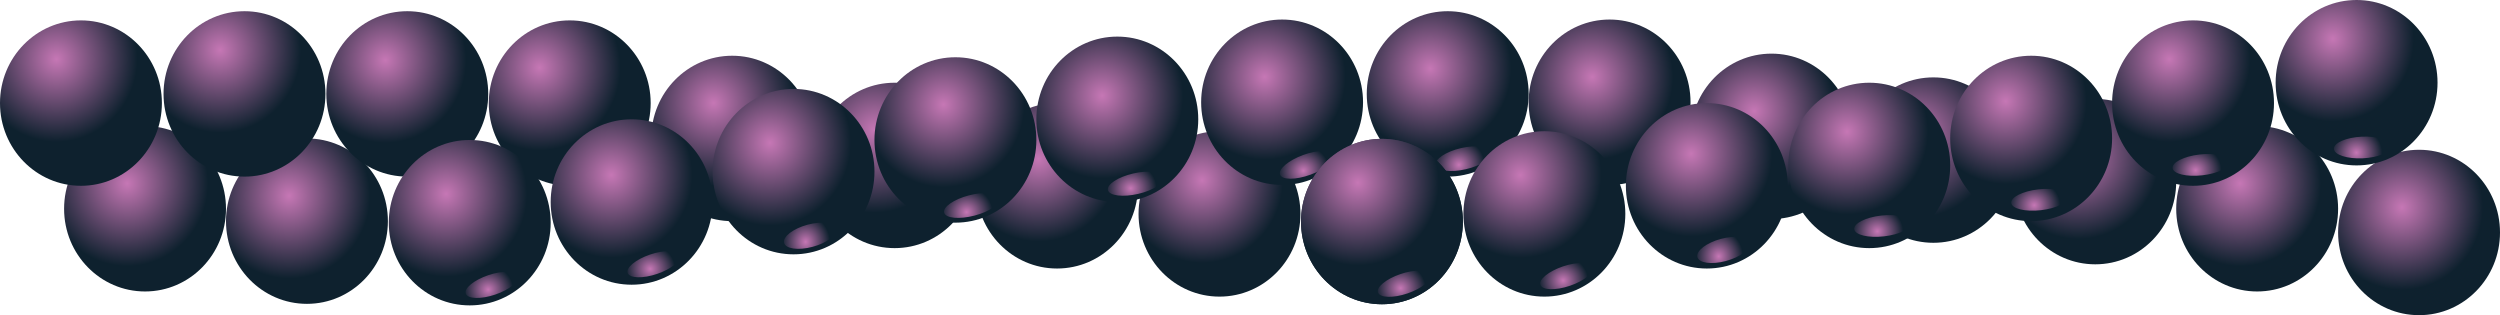 <svg id="Layer_1" data-name="Layer 1" xmlns="http://www.w3.org/2000/svg" xmlns:xlink="http://www.w3.org/1999/xlink" viewBox="0 0 160.846 20.278"><defs><style>.cls-1{fill:url(#radial-gradient);}.cls-2{fill:url(#radial-gradient-2);}.cls-3{fill:url(#radial-gradient-3);}.cls-4{fill:url(#radial-gradient-4);}.cls-5{fill:url(#radial-gradient-5);}.cls-6{fill:url(#radial-gradient-6);}.cls-7{fill:url(#radial-gradient-7);}.cls-8{fill:url(#radial-gradient-8);}.cls-9{fill:url(#radial-gradient-9);}.cls-10{fill:url(#radial-gradient-10);}.cls-11{fill:url(#radial-gradient-11);}.cls-12{fill:url(#radial-gradient-12);}.cls-13{fill:url(#radial-gradient-13);}.cls-14{fill:url(#radial-gradient-14);}.cls-15{fill:url(#radial-gradient-15);}.cls-16{fill:url(#radial-gradient-16);}.cls-17{fill:url(#radial-gradient-17);}.cls-18{fill:url(#radial-gradient-18);}.cls-19{fill:url(#radial-gradient-19);}.cls-20{fill:url(#radial-gradient-20);}.cls-21{fill:url(#radial-gradient-21);}.cls-22{fill:url(#radial-gradient-22);}.cls-23{fill:url(#radial-gradient-23);}.cls-24{fill:url(#radial-gradient-24);}.cls-25{fill:url(#radial-gradient-25);}.cls-26{fill:url(#radial-gradient-26);}.cls-27{fill:url(#radial-gradient-27);}.cls-28{fill:url(#radial-gradient-28);}.cls-29{fill:url(#radial-gradient-29);}.cls-30{fill:url(#radial-gradient-30);}.cls-31{fill:url(#radial-gradient-31);}.cls-32{fill:url(#radial-gradient-32);}.cls-33{fill:url(#radial-gradient-33);}.cls-34{fill:url(#radial-gradient-34);}.cls-35{fill:url(#radial-gradient-35);}.cls-36{fill:url(#radial-gradient-36);}.cls-37{fill:url(#radial-gradient-37);}.cls-38{fill:url(#radial-gradient-38);}.cls-39{fill:url(#radial-gradient-39);}.cls-40{fill:url(#radial-gradient-40);}.cls-41{fill:url(#radial-gradient-41);}.cls-42{fill:url(#radial-gradient-42);}.cls-43{fill:url(#radial-gradient-43);}.cls-44{fill:url(#radial-gradient-44);}.cls-45{fill:url(#radial-gradient-45);}</style><radialGradient id="radial-gradient" cx="64.045" cy="102.229" r="5.321" gradientTransform="translate(-54.516 -90.426) scale(0.979 1)" gradientUnits="userSpaceOnUse"><stop offset="0" stop-color="#c677b5"/><stop offset="1" stop-color="#0e212e"/></radialGradient><radialGradient id="radial-gradient-2" cx="74.688" cy="103.025" r="5.321" xlink:href="#radial-gradient"/><radialGradient id="radial-gradient-3" cx="59.396" cy="40.933" r="5.321" gradientTransform="matrix(0.979, 0, 0, -1, -54.516, 44.742)" xlink:href="#radial-gradient"/><radialGradient id="radial-gradient-4" cx="70.148" cy="41.524" r="5.321" gradientTransform="matrix(0.979, 0, 0, -1, -54.516, 44.742)" xlink:href="#radial-gradient"/><radialGradient id="radial-gradient-5" cx="134.68" cy="33.151" r="5.321" gradientTransform="matrix(0.979, 0, 0, -1, -54.516, 44.742)" xlink:href="#radial-gradient"/><radialGradient id="radial-gradient-6" cx="-587.784" cy="100.643" r="5.321" gradientTransform="matrix(-0.979, 0, 0, 1, -508.619, -90.426)" xlink:href="#radial-gradient"/><radialGradient id="radial-gradient-7" cx="-576.996" cy="36.38" r="5.321" gradientTransform="translate(-508.619 44.742) rotate(180) scale(0.979 1)" xlink:href="#radial-gradient"/><radialGradient id="radial-gradient-8" cx="-566.425" cy="38.116" r="5.321" gradientTransform="translate(-508.619 44.742) rotate(180) scale(0.979 1)" xlink:href="#radial-gradient"/><radialGradient id="radial-gradient-9" cx="-554.986" cy="40.39" r="5.321" gradientTransform="translate(-508.619 44.742) rotate(180) scale(0.979 1)" xlink:href="#radial-gradient"/><radialGradient id="radial-gradient-10" cx="-544.85" cy="40.873" r="5.321" gradientTransform="translate(-508.619 44.742) rotate(180) scale(0.979 1)" xlink:href="#radial-gradient"/><radialGradient id="radial-gradient-11" cx="149.682" cy="94.839" r="5.321" xlink:href="#radial-gradient"/><radialGradient id="radial-gradient-12" cx="122.852" cy="121.496" r="1.619" gradientTransform="matrix(1.024, 0, 0.002, 1.007, -12.569, -21.389)" xlink:href="#radial-gradient"/><radialGradient id="radial-gradient-13" cx="160.325" cy="95.375" r="5.321" xlink:href="#radial-gradient"/><radialGradient id="radial-gradient-14" cx="170.968" cy="97.569" r="5.321" xlink:href="#radial-gradient"/><radialGradient id="radial-gradient-15" cx="181.61" cy="99.097" r="5.321" xlink:href="#radial-gradient"/><radialGradient id="radial-gradient-16" cx="192.253" cy="100.482" r="5.321" xlink:href="#radial-gradient"/><radialGradient id="radial-gradient-17" cx="202.896" cy="102.229" r="5.321" xlink:href="#radial-gradient"/><radialGradient id="radial-gradient-18" cx="213.539" cy="103.754" r="5.321" xlink:href="#radial-gradient"/><radialGradient id="radial-gradient-19" cx="-548.847" cy="102.907" r="5.321" gradientTransform="matrix(-0.979, 0, 0, 1, -508.619, -90.426)" xlink:href="#radial-gradient"/><radialGradient id="radial-gradient-20" cx="114.252" cy="63.588" r="1.619" gradientTransform="matrix(0.936, -0.319, 0.332, 0.897, -76.947, 88.467)" xlink:href="#radial-gradient"/><radialGradient id="radial-gradient-21" cx="-559.707" cy="101.686" r="5.321" gradientTransform="matrix(-0.979, 0, 0, 1, -508.619, -90.426)" xlink:href="#radial-gradient"/><radialGradient id="radial-gradient-22" cx="124.604" cy="65.784" r="1.619" gradientTransform="matrix(0.936, -0.319, 0.332, 0.897, -76.947, 88.467)" xlink:href="#radial-gradient"/><radialGradient id="radial-gradient-23" cx="-570.133" cy="99.621" r="5.321" gradientTransform="matrix(-0.979, 0, 0, 1, -508.619, -90.426)" xlink:href="#radial-gradient"/><radialGradient id="radial-gradient-24" cx="117.587" cy="86.809" r="1.619" gradientTransform="matrix(0.94, -0.251, 0.23, 1.029, -58.972, 46.176)" xlink:href="#radial-gradient"/><radialGradient id="radial-gradient-25" cx="-581.536" cy="97.151" r="5.321" gradientTransform="matrix(-0.979, 0, 0, 1, -508.619, -90.426)" xlink:href="#radial-gradient"/><radialGradient id="radial-gradient-26" cx="98.173" cy="100.807" r="1.619" gradientTransform="matrix(0.995, -0.26, 0.259, 0.941, -41.909, 34.738)" xlink:href="#radial-gradient"/><radialGradient id="radial-gradient-27" cx="-591.962" cy="38.587" r="5.321" gradientTransform="translate(-508.619 44.742) rotate(180) scale(0.979 1)" xlink:href="#radial-gradient"/><radialGradient id="radial-gradient-28" cx="109.725" cy="98.787" r="1.619" gradientTransform="matrix(1.002, -0.233, 0.233, 0.947, -40.523, 34.556)" xlink:href="#radial-gradient"/><radialGradient id="radial-gradient-29" cx="138.795" cy="95.375" r="5.321" xlink:href="#radial-gradient"/><radialGradient id="radial-gradient-30" cx="121.792" cy="108.316" r="1.619" gradientTransform="matrix(0.966, -0.354, 0.348, 0.911, -51.796, 45.847)" xlink:href="#radial-gradient"/><radialGradient id="radial-gradient-31" cx="198.247" cy="40.933" r="5.321" gradientTransform="matrix(0.979, 0, 0, -1, -54.516, 44.742)" xlink:href="#radial-gradient"/><radialGradient id="radial-gradient-32" cx="208.999" cy="42.245" r="5.321" gradientTransform="matrix(0.979, 0, 0, -1, -54.516, 44.742)" xlink:href="#radial-gradient"/><radialGradient id="radial-gradient-33" cx="187.496" cy="38.225" r="5.321" gradientTransform="matrix(0.979, 0, 0, -1, -54.516, 44.742)" xlink:href="#radial-gradient"/><radialGradient id="radial-gradient-34" cx="177.07" cy="36.272" r="5.326" gradientTransform="matrix(0.979, 0, 0, -1, -54.516, 44.742)" xlink:href="#radial-gradient"/><radialGradient id="radial-gradient-35" cx="166.825" cy="34.851" r="5.321" gradientTransform="matrix(0.979, 0, 0, -1, -54.516, 44.742)" xlink:href="#radial-gradient"/><radialGradient id="radial-gradient-36" cx="155.603" cy="33.477" r="5.321" gradientTransform="matrix(0.979, 0, 0, -1, -54.516, 44.742)" xlink:href="#radial-gradient"/><radialGradient id="radial-gradient-37" cx="145.25" cy="32.226" r="5.326" gradientTransform="matrix(0.979, 0, 0, -1, -54.516, 44.742)" xlink:href="#radial-gradient"/><radialGradient id="radial-gradient-38" cx="176.354" cy="102.05" r="1.619" gradientTransform="matrix(0.94, -0.251, 0.23, 1.029, -58.972, 46.176)" xlink:href="#radial-gradient"/><radialGradient id="radial-gradient-39" cx="180.07" cy="86.338" r="1.619" gradientTransform="matrix(0.936, -0.319, 0.332, 0.897, -76.947, 88.467)" xlink:href="#radial-gradient"/><radialGradient id="radial-gradient-40" cx="144.924" cy="32.986" r="5.321" gradientTransform="matrix(0.979, 0, 0, -1, -54.516, 44.742)" xlink:href="#radial-gradient"/><radialGradient id="radial-gradient-41" cx="169.978" cy="83.3" r="1.619" gradientTransform="matrix(0.936, -0.319, 0.332, 0.897, -76.947, 88.467)" xlink:href="#radial-gradient"/><radialGradient id="radial-gradient-42" cx="152.568" cy="98.44" r="1.619" gradientTransform="matrix(1.022, -0.116, 0.123, 0.968, -27.556, 27.717)" xlink:href="#radial-gradient"/><radialGradient id="radial-gradient-43" cx="176.033" cy="110.764" r="1.619" gradientTransform="matrix(1.024, 0, 0.002, 1.007, -9.193, -11.307)" xlink:href="#radial-gradient"/><radialGradient id="radial-gradient-44" cx="174.795" cy="97.217" r="1.619" gradientTransform="matrix(1.022, -0.116, 0.123, 0.968, -29.644, 27.555)" xlink:href="#radial-gradient"/><radialGradient id="radial-gradient-45" cx="164.002" cy="98.109" r="1.619" gradientTransform="matrix(1.022, -0.116, 0.123, 0.968, -29.102, 27.683)" xlink:href="#radial-gradient"/></defs><title>actin_filament</title><g id="actin_filament"><g id="actin"><ellipse class="cls-1" cx="9.332" cy="13.432" rx="5.208" ry="5.321"/><ellipse class="cls-2" cx="19.748" cy="14.228" rx="5.208" ry="5.321"/></g><g id="actin-2" data-name="actin"><ellipse class="cls-3" cx="5.208" cy="6.633" rx="5.208" ry="5.321"/><ellipse class="cls-4" cx="15.73" cy="6.042" rx="5.208" ry="5.321"/></g><g id="actin-3" data-name="actin"><ellipse class="cls-5" cx="78.46" cy="13.763" rx="5.208" ry="5.321"/><ellipse class="cls-6" cx="68.009" cy="11.955" rx="5.208" ry="5.321"/><ellipse class="cls-7" cx="57.558" cy="10.643" rx="5.208" ry="5.321"/><ellipse class="cls-8" cx="47.107" cy="8.907" rx="5.208" ry="5.321"/><ellipse class="cls-9" cx="36.655" cy="6.633" rx="5.208" ry="5.321"/><ellipse class="cls-10" cx="26.204" cy="6.042" rx="5.208" ry="5.321"/></g><g id="actin-4" data-name="actin"><ellipse class="cls-11" cx="93.143" cy="6.042" rx="5.208" ry="5.321"/><ellipse class="cls-12" cx="113.848" cy="100.634" rx="1.826" ry="0.697" transform="translate(-39.566 -61.954) rotate(-13.121)"/><ellipse class="cls-13" cx="103.558" cy="6.578" rx="5.208" ry="5.321"/><ellipse class="cls-14" cx="113.974" cy="8.772" rx="5.208" ry="5.321"/><ellipse class="cls-15" cx="124.39" cy="10.3" rx="5.208" ry="5.321"/><ellipse class="cls-16" cx="134.806" cy="11.685" rx="5.208" ry="5.321"/><ellipse class="cls-17" cx="145.222" cy="13.432" rx="5.208" ry="5.321"/><ellipse class="cls-18" cx="155.638" cy="14.957" rx="5.208" ry="5.321"/><ellipse class="cls-19" cx="30.222" cy="14.327" rx="5.208" ry="5.321"/><path class="cls-20" d="M53,108.187c.127.343-.517.875-1.437,1.189s-1.77.29-1.9-.053.517-.875,1.437-1.189S52.872,107.843,53,108.187Z" transform="translate(-19.693 -90.426)"/><ellipse class="cls-21" cx="40.638" cy="12.997" rx="5.208" ry="5.321"/><path class="cls-22" d="M63.415,106.857c.127.343-.517.875-1.437,1.189s-1.77.29-1.9-.053.517-.875,1.437-1.189S63.288,106.514,63.415,106.857Z" transform="translate(-19.693 -90.426)"/><ellipse class="cls-23" cx="51.054" cy="11.042" rx="5.208" ry="5.321"/><path class="cls-24" d="M73.489,105.146c.088.393-.591.913-1.517,1.161s-1.747.129-1.835-.264.591-.913,1.517-1.161S73.4,104.752,73.489,105.146Z" transform="translate(-19.693 -90.426)"/><ellipse class="cls-25" cx="61.47" cy="9.005" rx="5.208" ry="5.321"/><path class="cls-26" d="M83.985,103.182c.1.36-.615.859-1.594,1.115s-1.854.173-1.953-.187.615-.859,1.594-1.115S83.886,102.823,83.985,103.182Z" transform="translate(-19.693 -90.426)"/><ellipse class="cls-27" cx="71.886" cy="7.676" rx="5.208" ry="5.321"/><path class="cls-28" d="M94.548,101.829c.089.362-.638.842-1.624,1.071s-1.858.122-1.947-.241.638-.842,1.624-1.071S94.458,101.466,94.548,101.829Z" transform="translate(-19.693 -90.426)"/><ellipse class="cls-29" cx="82.488" cy="6.578" rx="5.208" ry="5.321"/><path class="cls-30" d="M105.493,100.4c.133.348-.53.914-1.48,1.263s-1.829.349-1.962,0,.53-.914,1.48-1.263S105.36,100.056,105.493,100.4Z" transform="translate(-19.693 -90.426)"/></g><g id="actin-5" data-name="actin"><ellipse class="cls-31" cx="141.097" cy="6.633" rx="5.208" ry="5.321"/><ellipse class="cls-32" cx="151.619" cy="5.321" rx="5.208" ry="5.321"/><ellipse class="cls-33" cx="130.681" cy="8.907" rx="5.208" ry="5.321"/><ellipse class="cls-34" cx="120.266" cy="10.643" rx="5.208" ry="5.321"/><ellipse class="cls-35" cx="109.814" cy="11.955" rx="5.208" ry="5.321"/><ellipse class="cls-36" cx="99.363" cy="13.763" rx="5.208" ry="5.321"/><ellipse class="cls-37" cx="88.912" cy="14.254" rx="5.208" ry="5.321"/><path class="cls-38" d="M132.249,106.059c.088.393-.591.913-1.517,1.161s-1.747.129-1.835-.264.591-.913,1.517-1.161S132.162,105.666,132.249,106.059Z" transform="translate(-19.693 -90.426)"/><path class="cls-39" d="M122.14,107.623c.127.343-.517.875-1.437,1.189s-1.77.29-1.9-.053.517-.875,1.437-1.189S122.013,107.28,122.14,107.623Z" transform="translate(-19.693 -90.426)"/><ellipse class="cls-40" cx="88.912" cy="14.254" rx="5.208" ry="5.321"/><path class="cls-41" d="M111.689,108.114c.127.343-.517.875-1.437,1.189s-1.77.29-1.9-.053.517-.875,1.437-1.189S111.562,107.771,111.689,108.114Z" transform="translate(-19.693 -90.426)"/><path class="cls-42" d="M142.637,104.757c.047.37-.731.763-1.737.877s-1.86-.093-1.907-.463.731-.763,1.737-.877S142.59,104.387,142.637,104.757Z" transform="translate(-19.693 -90.426)"/><ellipse class="cls-43" cx="171.679" cy="99.914" rx="1.826" ry="0.697" transform="translate(-24.27 -82.11) rotate(-2.738)"/><path class="cls-44" d="M163.119,100.829c.047.37-.731.763-1.737.877s-1.86-.093-1.907-.463.731-.763,1.737-.877S163.072,100.459,163.119,100.829Z" transform="translate(-19.693 -90.426)"/><path class="cls-45" d="M152.738,103.073c.047.37-.731.763-1.737.877s-1.86-.093-1.907-.463.731-.763,1.737-.877S152.691,102.7,152.738,103.073Z" transform="translate(-19.693 -90.426)"/></g></g></svg>